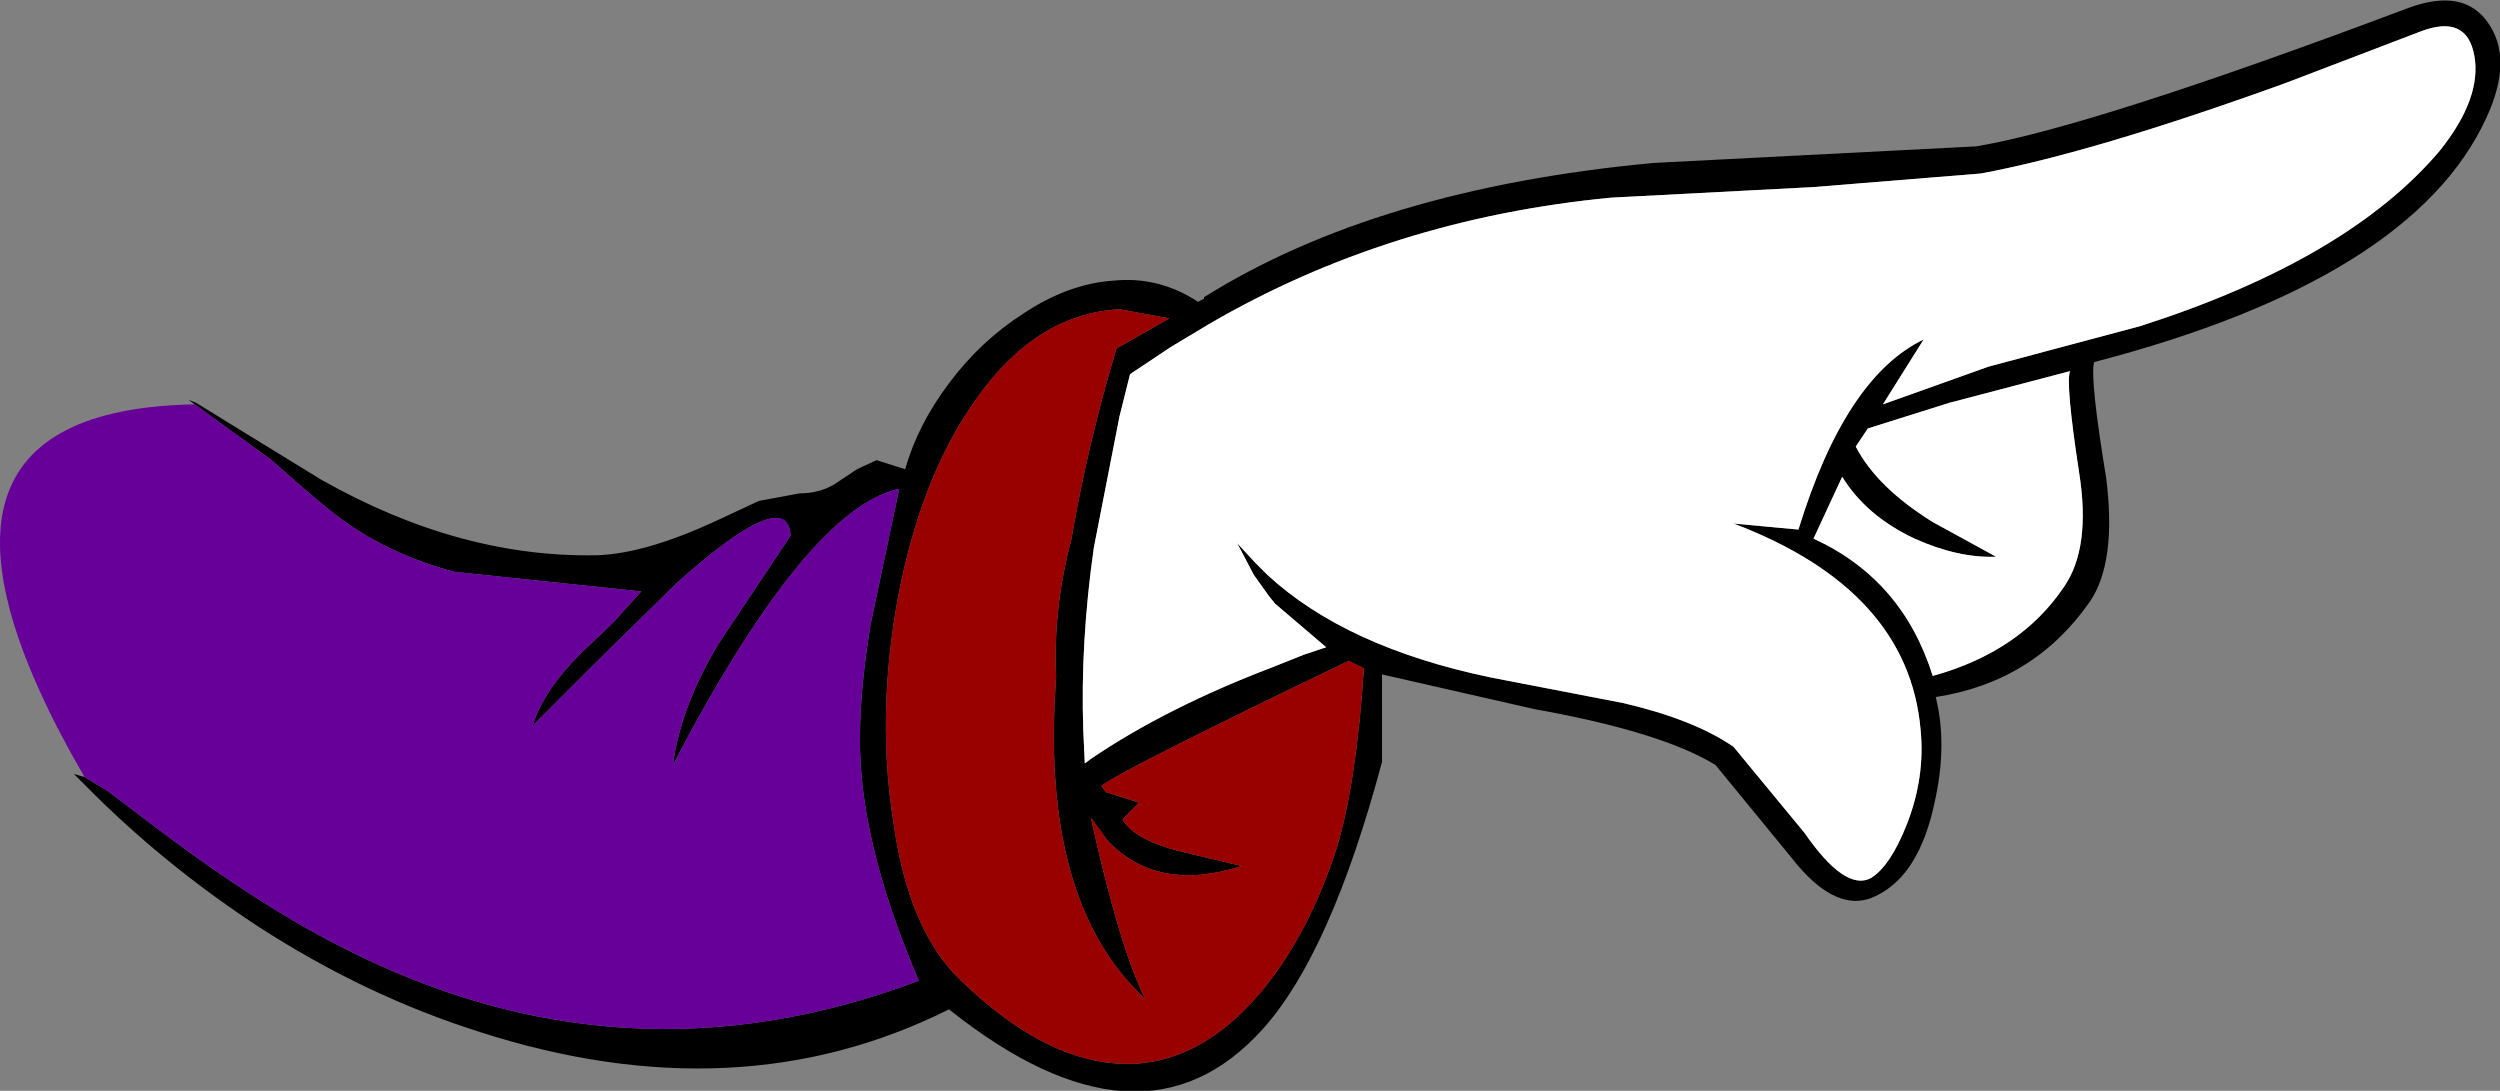 <?xml version="1.0" encoding="UTF-8" standalone="no"?>
<svg xmlns:xlink="http://www.w3.org/1999/xlink" height="36.15px" width="82.85px" xmlns="http://www.w3.org/2000/svg">
  <rect width="100%" height="100%" fill="#808080" stroke="none"/>
  <g transform="matrix(1.0, 0.0, 0.0, 1.0, 5.8, 18.05)">
    <path d="M-3.0 7.7 L-2.25 8.15 -0.4 9.55 Q2.8 11.95 5.45 13.3 14.85 18.15 24.65 14.45 22.65 9.8 22.7 6.35 22.7 4.8 23.05 2.65 L24.0 -1.85 Q20.95 -1.2 16.5 7.3 16.75 5.4 18.0 3.3 L20.4 -0.3 Q20.3 -2.0 16.65 1.25 L13.85 4.0 11.85 6.0 Q12.2 4.85 13.45 3.6 L14.5 2.6 15.45 1.55 9.25 0.9 Q7.2 0.35 5.65 -0.75 5.05 -1.15 3.2 -2.8 L0.65 -4.65 0.45 -4.8 0.7 -4.7 2.0 -3.9 4.85 -2.15 Q9.45 0.45 14.0 0.35 15.55 0.3 17.85 -0.75 L19.35 -1.45 20.7 -1.7 Q21.35 -1.7 21.85 -2.0 L22.6 -2.5 23.25 -2.8 24.2 -2.5 Q24.6 -3.95 25.65 -5.35 26.7 -6.75 28.1 -7.65 29.6 -8.65 31.1 -8.75 32.6 -8.9 33.9 -8.05 L34.1 -8.15 34.1 -8.2 Q39.85 -11.8 49.0 -12.65 L59.7 -13.2 Q63.55 -13.85 74.05 -17.8 75.85 -18.45 76.65 -17.3 77.5 -16.1 76.6 -14.15 74.15 -8.8 63.6 -6.05 63.45 -5.55 64.0 -2.2 64.35 0.6 63.45 1.9 61.6 4.55 58.35 5.05 58.75 6.65 58.3 8.6 57.8 10.9 56.45 11.6 55.1 12.35 53.55 10.35 L51.05 7.3 Q49.25 6.2 45.05 5.45 L40.0 4.3 40.0 7.2 Q38.3 13.55 36.05 16.05 32.05 20.5 25.65 15.4 18.65 18.9 10.1 16.15 6.3 14.95 2.75 12.65 -0.45 10.55 -3.05 7.9 L-3.35 7.6 -3.0 7.7 M62.6 1.4 Q63.5 0.1 63.1 -2.4 62.65 -5.35 62.8 -5.75 L58.8 -4.7 56.1 -3.85 55.7 -3.25 Q56.4 -1.9 58.25 -0.75 L60.35 0.4 Q59.1 0.45 57.65 -0.2 56.05 -0.95 55.25 -2.25 L54.3 -0.2 Q57.25 1.15 58.25 4.35 61.15 3.55 62.6 1.4 M76.2 -16.2 Q75.95 -17.6 74.4 -17.0 L69.95 -15.3 Q63.6 -13.0 59.85 -12.3 L54.3 -11.85 47.6 -11.5 Q40.25 -10.8 34.25 -7.3 L33.0 -6.55 31.65 -5.65 31.3 -4.25 30.45 0.1 Q30.0 3.25 30.1 6.15 L30.15 7.25 30.35 7.1 Q32.85 5.4 36.4 4.05 L37.4 3.65 38.15 3.4 36.45 1.95 36.25 1.7 35.75 1.0 35.2 -0.05 35.8 0.6 36.2 1.0 Q38.8 3.4 43.6 4.4 L48.0 5.25 Q50.35 5.8 51.65 6.7 L54.0 9.55 Q55.35 11.5 56.2 11.05 56.85 10.65 57.4 9.25 58.0 7.7 57.85 6.15 57.45 1.5 51.65 -0.7 L53.8 -0.5 Q55.35 -5.55 57.95 -6.8 L56.6 -4.65 60.1 -5.9 65.15 -7.25 Q72.0 -9.45 75.05 -13.05 76.45 -14.8 76.2 -16.2 M39.4 4.1 L39.4 4.05 39.4 4.1 38.9 3.85 Q31.3 7.5 30.7 8.0 L30.85 8.2 31.95 8.55 31.4 9.1 Q31.75 9.75 33.25 10.15 L35.35 10.65 Q32.55 11.55 30.9 9.8 L30.35 9.05 Q31.3 13.35 32.15 15.05 28.85 12.0 29.15 5.25 L29.2 4.35 Q29.1 2.1 29.7 -0.15 30.25 -3.35 31.2 -6.5 L32.95 -7.5 31.3 -7.8 Q28.5 -7.65 26.5 -4.75 24.7 -2.2 23.95 1.8 23.25 5.65 23.8 9.15 24.3 12.8 26.05 14.45 29.05 17.35 31.85 17.2 34.15 17.05 36.05 14.75 37.6 12.85 38.5 10.05 39.15 7.9 39.4 4.1 L39.45 4.1 39.4 4.1" fill="#000000" fill-rule="evenodd" stroke="none"/>
    <path d="M76.2 -16.2 Q76.45 -14.8 75.05 -13.05 72.0 -9.45 65.15 -7.25 L60.1 -5.9 56.6 -4.65 57.95 -6.8 Q55.35 -5.55 53.8 -0.5 L51.65 -0.7 Q57.45 1.5 57.85 6.15 58.0 7.7 57.4 9.25 56.85 10.65 56.2 11.05 55.35 11.5 54.0 9.55 L51.65 6.7 Q50.35 5.8 48.0 5.25 L43.6 4.4 Q38.8 3.4 36.2 1.0 L35.8 0.6 35.2 -0.05 35.75 1.0 36.25 1.7 36.45 1.95 38.15 3.4 37.4 3.65 36.4 4.05 Q32.85 5.4 30.35 7.1 L30.15 7.25 30.1 6.15 Q30.0 3.25 30.45 0.1 L31.3 -4.25 31.65 -5.65 33.0 -6.55 34.25 -7.3 Q40.25 -10.8 47.6 -11.5 L54.3 -11.85 59.85 -12.3 Q63.6 -13.0 69.95 -15.3 L74.4 -17.0 Q75.95 -17.6 76.2 -16.2 M62.6 1.4 Q61.15 3.55 58.25 4.35 57.25 1.15 54.3 -0.2 L55.25 -2.25 Q56.05 -0.95 57.65 -0.2 59.1 0.45 60.35 0.4 L58.25 -0.75 Q56.4 -1.9 55.7 -3.25 L56.1 -3.85 58.8 -4.7 62.8 -5.75 Q62.65 -5.35 63.1 -2.4 63.5 0.1 62.6 1.4" fill="#ffffff" fill-rule="evenodd" stroke="none"/>
    <path d="M0.65 -4.65 L3.2 -2.8 Q5.05 -1.15 5.65 -0.75 7.2 0.35 9.25 0.9 L15.45 1.55 14.5 2.6 13.45 3.6 Q12.2 4.85 11.85 6.0 L13.85 4.0 16.65 1.25 Q20.3 -2.0 20.4 -0.3 L18.0 3.3 Q16.75 5.4 16.5 7.3 20.95 -1.2 24.0 -1.85 L23.05 2.65 Q22.7 4.8 22.7 6.35 22.65 9.8 24.65 14.45 14.85 18.15 5.45 13.3 2.8 11.95 -0.4 9.55 L-2.25 8.15 -3.0 7.7 Q-10.05 -4.45 0.65 -4.65" fill="#660099" fill-rule="evenodd" stroke="none"/>
    <path d="M39.4 4.1 Q39.15 7.9 38.5 10.05 37.6 12.85 36.05 14.75 34.15 17.05 31.85 17.2 29.05 17.35 26.05 14.45 24.3 12.8 23.8 9.15 23.25 5.65 23.95 1.8 24.7 -2.2 26.5 -4.75 28.5 -7.65 31.3 -7.8 L32.95 -7.5 31.2 -6.5 Q30.25 -3.35 29.7 -0.15 29.1 2.1 29.2 4.35 L29.15 5.25 Q28.85 12.0 32.15 15.05 31.3 13.35 30.35 9.05 L30.9 9.8 Q32.55 11.55 35.35 10.65 L33.25 10.15 Q31.75 9.75 31.4 9.1 L31.95 8.55 30.85 8.2 30.7 8.0 Q31.3 7.5 38.9 3.85 L39.4 4.1 39.4 4.05 39.4 4.1" fill="#990000" fill-rule="evenodd" stroke="none"/>
  </g>
</svg>
